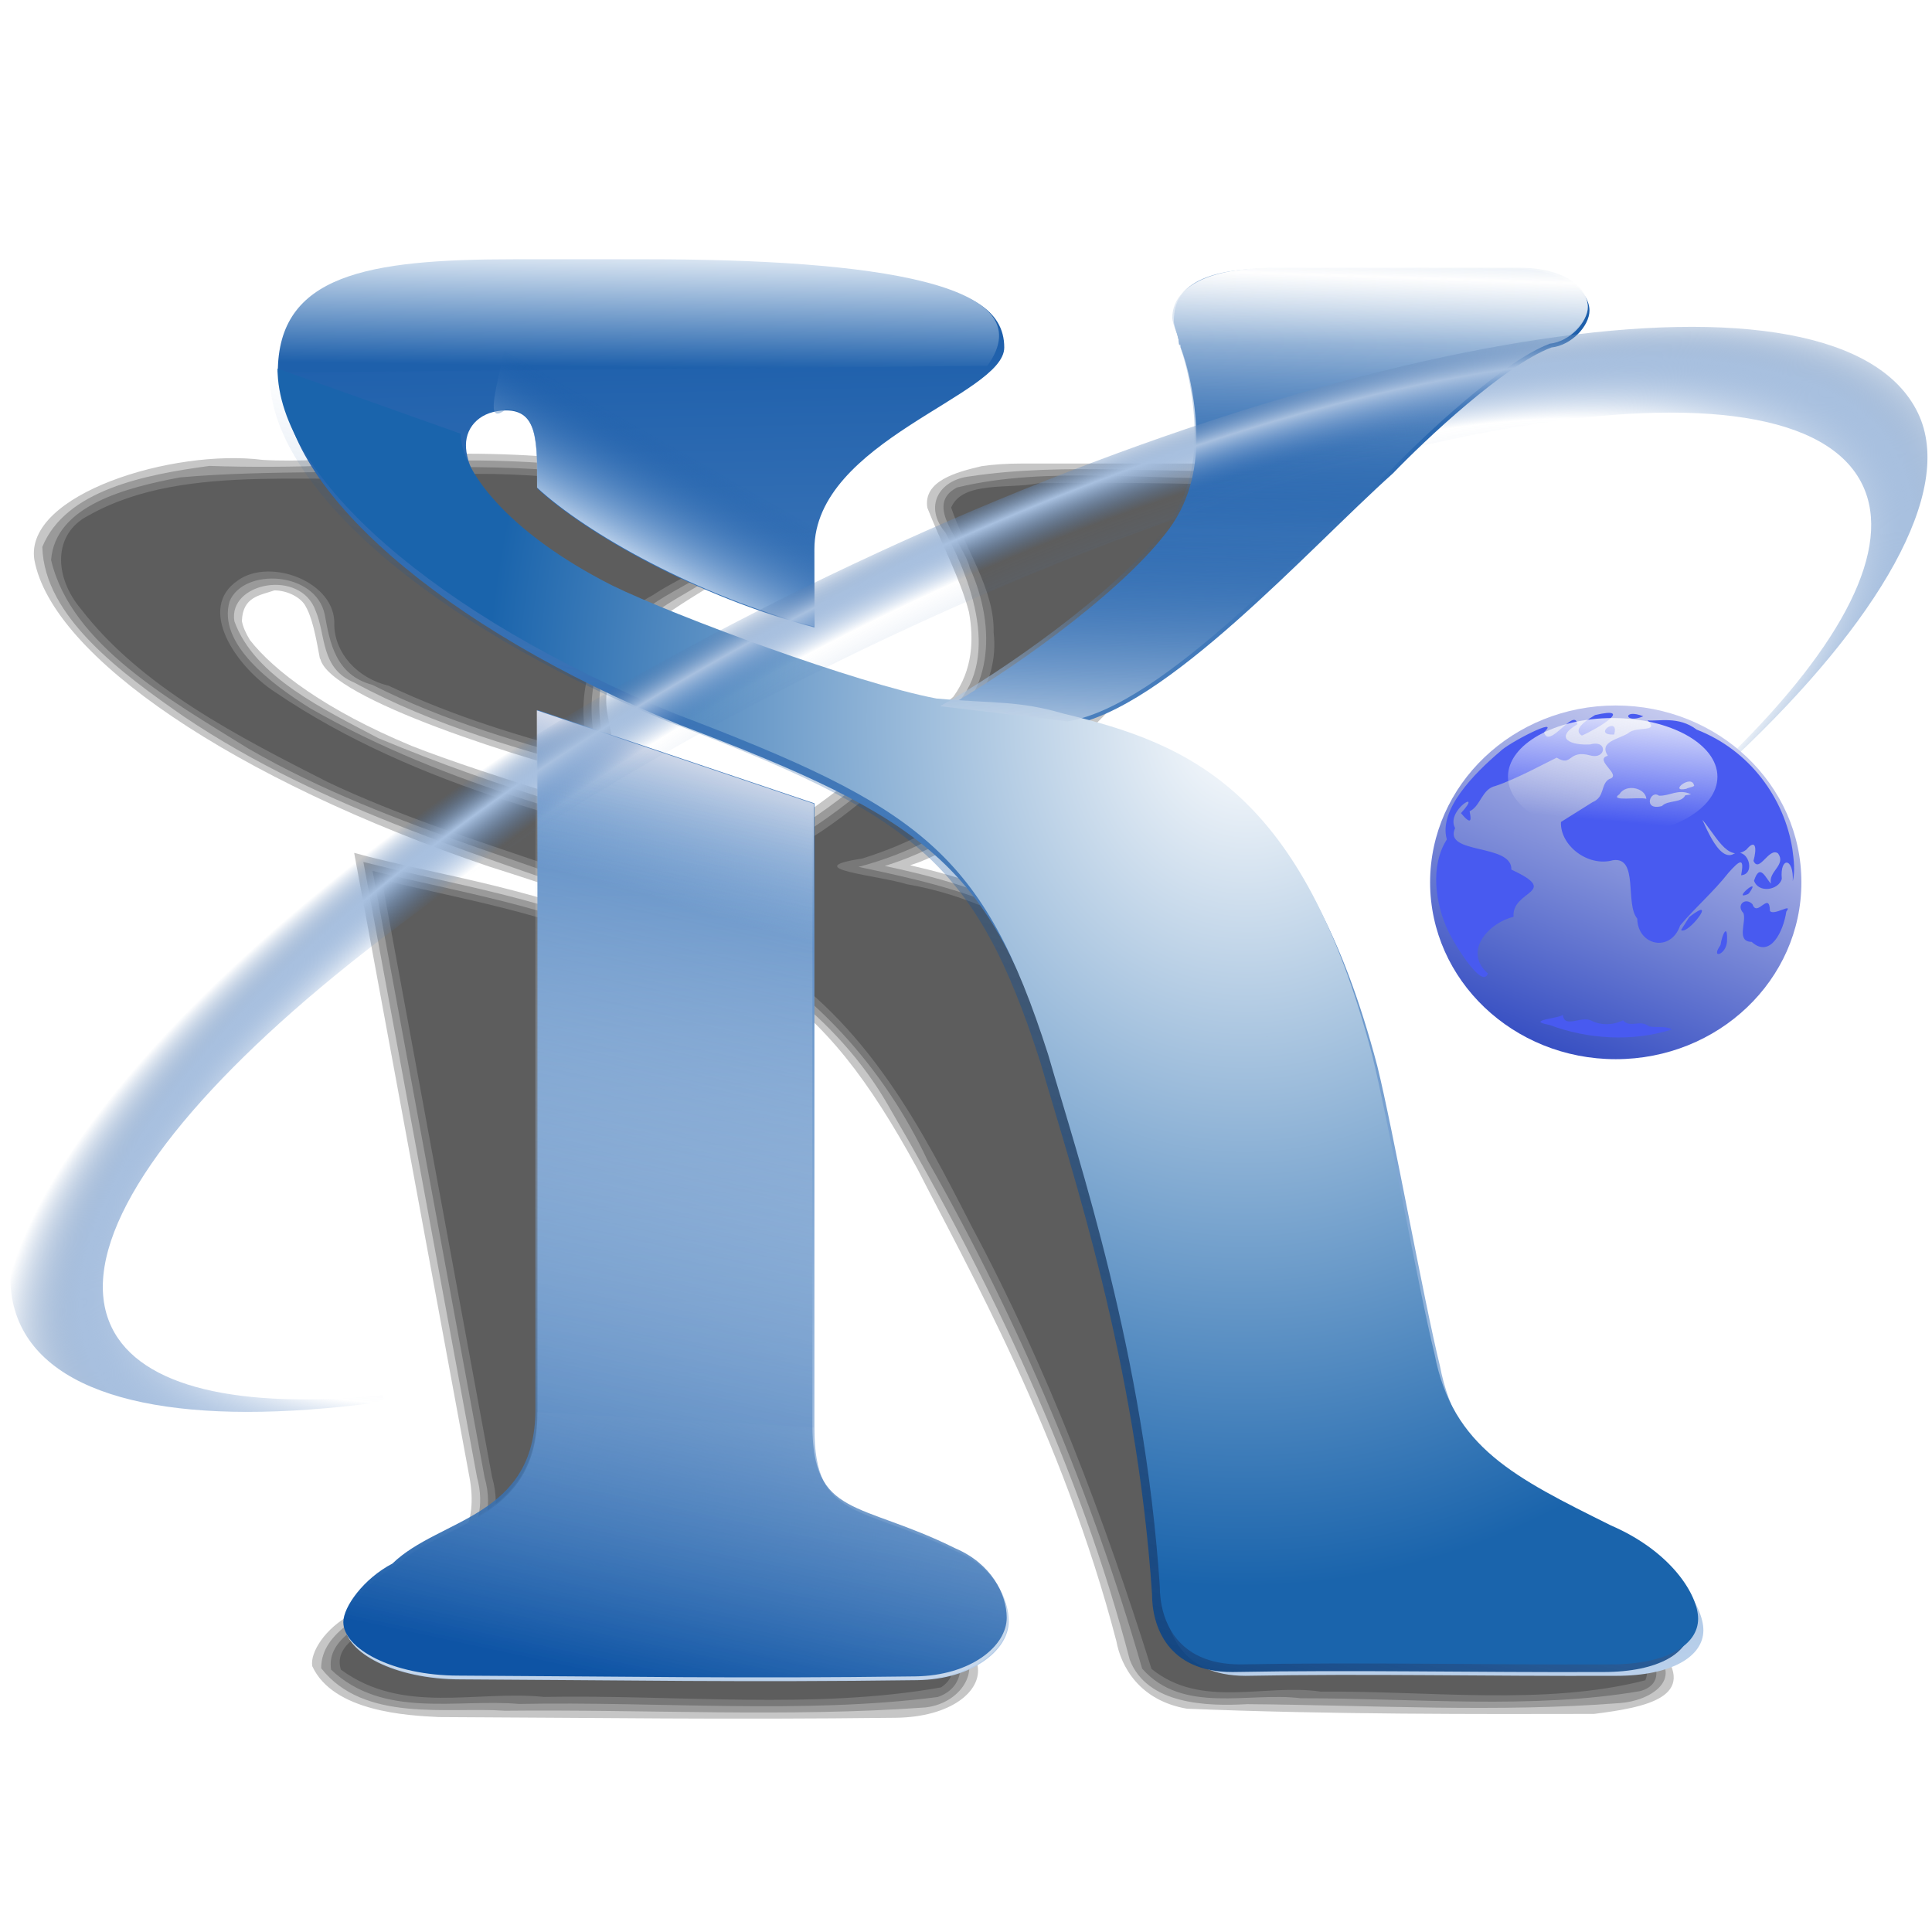 <?xml version="1.0" encoding="UTF-8" standalone="no"?>
<!-- Created with Inkscape (http://www.inkscape.org/) -->

<svg
   xmlns:dc="http://purl.org/dc/elements/1.1/"
   xmlns:cc="http://creativecommons.org/ns#"
   xmlns:rdf="http://www.w3.org/1999/02/22-rdf-syntax-ns#"
   xmlns:svg="http://www.w3.org/2000/svg"
   xmlns="http://www.w3.org/2000/svg"
   xmlns:xlink="http://www.w3.org/1999/xlink"
   xmlns:sodipodi="http://sodipodi.sourceforge.net/DTD/sodipodi-0.dtd"
   xmlns:inkscape="http://www.inkscape.org/namespaces/inkscape"
   id="svg2"
   sodipodi:version="0.32"
   inkscape:version="0.92.5 (2060ec1f9f, 2020-04-08)"
   width="256"
   height="256"
   sodipodi:docname="about_kde.svg"
   version="1.1">
  <defs
     id="defs5">
    <linearGradient
       inkscape:collect="always"
       id="linearGradient900">
      <stop
         style="stop-color:#1e2c3e;stop-opacity:1;"
         offset="0"
         id="stop896" />
      <stop
         id="stop906"
         offset="0.82"
         style="stop-color:#497bbc;stop-opacity:0" />
      <stop
         id="stop904"
         offset="0.92"
         style="stop-color:#a8c0df;stop-opacity:1" />
      <stop
         style="stop-color:#426ea7;stop-opacity:0"
         offset="1"
         id="stop898" />
    </linearGradient>
    <linearGradient
       inkscape:collect="always"
       id="linearGradient884">
      <stop
         stop-opacity="0"
         stop-color="#0e54a5"
         id="stop880" />
      <stop
         stop-opacity="1"
         stop-color="#bfd4ed"
         offset="1"
         id="stop882"
         style="stop-color:#fefefe;stop-opacity:1" />
    </linearGradient>
    <linearGradient
       inkscape:collect="always"
       id="linearGradient876">
      <stop
         style="stop-color:#fefefe;stop-opacity:0.784"
         offset="0"
         id="stop872" />
      <stop
         style="stop-color:#fefefe;stop-opacity:0;"
         offset="1"
         id="stop874" />
    </linearGradient>
    <linearGradient
       id="linearGradient2948"
       inkscape:collect="always">
      <stop
         id="stop2950"
         stop-color="#e9edf1"
         stop-opacity="1"
         style="stop-color:#ffffff;stop-opacity:1" />
      <stop
         id="stop2952"
         offset="1"
         stop-color="#1a64ac"
         stop-opacity="1" />
    </linearGradient>
    <linearGradient
       id="linearGradient4615"
       inkscape:collect="always">
      <stop
         id="stop4617"
         stop-color="#d3d6f3"
         stop-opacity="1" />
      <stop
         id="stop4619"
         offset="1"
         stop-color="#3049c0"
         stop-opacity="1" />
    </linearGradient>
    <linearGradient
       id="linearGradient2888"
       inkscape:collect="always">
      <stop
         id="stop2890"
         stop-color="#0e54a5"
         stop-opacity="0" />
      <stop
         id="stop2892"
         offset="1"
         stop-color="#bfd4ed"
         stop-opacity="1" />
    </linearGradient>
    <linearGradient
       inkscape:collect="always"
       id="linearGradient2874">
      <stop
         id="stop2876"
         stop-color="#0e54a5"
         stop-opacity="1" />
      <stop
         offset="1"
         id="stop2878"
         stop-color="#bfd4ed"
         stop-opacity="0"
         style="stop-color:#ffffff;stop-opacity:0" />
    </linearGradient>
    <linearGradient
       id="linearGradient2864"
       inkscape:collect="always">
      <stop
         id="stop2866"
         stop-color="#0e54a5"
         stop-opacity="0" />
      <stop
         id="stop2868"
         offset="1"
         stop-color="#124683"
         stop-opacity="1" />
    </linearGradient>
    <linearGradient
       id="linearGradient2832"
       inkscape:collect="always">
      <stop
         id="stop2834"
         stop-color="#b2cae5"
         stop-opacity="0" />
      <stop
         id="stop2836"
         offset="1"
         stop-color="#e6ecf2"
         stop-opacity="1" />
    </linearGradient>
    <linearGradient
       id="linearGradient2826"
       inkscape:collect="always">
      <stop
         id="stop2828"
         stop-color="#a6c5e8"
         stop-opacity="0" />
      <stop
         id="stop2830"
         offset="1"
         stop-color="#e5e5ee"
         stop-opacity="1" />
    </linearGradient>
    <linearGradient
       id="linearGradient2776"
       inkscape:collect="always">
      <stop
         id="stop2778"
         stop-color="#f4f8fc"
         stop-opacity="1" />
      <stop
         id="stop2780"
         offset="1"
         stop-color="#1e60ab"
         stop-opacity="1" />
    </linearGradient>
    <linearGradient
       inkscape:collect="always"
       id="linearGradient2764">
      <stop
         id="stop2766"
         stop-color="#0e54a5"
         stop-opacity="1" />
      <stop
         offset="1"
         id="stop2768"
         stop-color="#bfd4ed"
         stop-opacity="1" />
    </linearGradient>
    <linearGradient
       inkscape:collect="always"
       xlink:href="#linearGradient4615"
       id="linearGradient4613"
       x1="97.53"
       y1="75.28"
       x2="89.18"
       y2="53.95"
       gradientUnits="userSpaceOnUse"
       gradientTransform="matrix(2.318,0,0,2.386,-4.676,-269.082)" />
    <linearGradient
       inkscape:collect="always"
       xlink:href="#linearGradient884"
       id="linearGradient2034"
       gradientUnits="userSpaceOnUse"
       gradientTransform="matrix(2.318,0,0,2.238,-12.859,-16.166)"
       spreadMethod="reflect"
       x1="68.08"
       y1="38.466"
       x2="68.61"
       y2="23.07" />
    <linearGradient
       inkscape:collect="always"
       xlink:href="#linearGradient2874"
       id="linearGradient2037"
       gradientUnits="userSpaceOnUse"
       gradientTransform="matrix(2.318,0,0,2.238,-12.905,-16.166)"
       x1="32.505"
       y1="104.72"
       x2="44.15"
       y2="52.648" />
    <linearGradient
       inkscape:collect="always"
       xlink:href="#linearGradient2864"
       id="linearGradient2043"
       gradientUnits="userSpaceOnUse"
       gradientTransform="matrix(2.318,0,0,2.238,-14.367,-16.168)"
       x1="95.42"
       y1="48.31"
       x2="79.5"
       y2="109.42" />
    <radialGradient
       inkscape:collect="always"
       xlink:href="#linearGradient2832"
       id="radialGradient2046"
       gradientUnits="userSpaceOnUse"
       gradientTransform="matrix(-2.74,2.633,-2.956,-2.868,859.23,-158.281)"
       cx="208.4"
       cy="67.17"
       fx="208.4"
       fy="67.17"
       r="18.959" />
    <linearGradient
       inkscape:collect="always"
       xlink:href="#linearGradient2826"
       id="linearGradient2049"
       gradientUnits="userSpaceOnUse"
       gradientTransform="matrix(2.318,0,0,2.238,-12.719,-15.607)"
       x1="42.754"
       y1="60.15"
       x2="45.46"
       y2="51.06" />
    <linearGradient
       inkscape:collect="always"
       xlink:href="#linearGradient2888"
       id="linearGradient2052"
       gradientUnits="userSpaceOnUse"
       gradientTransform="matrix(2.318,0,0,2.238,-12.689,-15.798)"
       x1="48.27"
       y1="36"
       x2="44.74"
       y2="41.968" />
    <linearGradient
       inkscape:collect="always"
       xlink:href="#linearGradient2776"
       id="linearGradient2055"
       gradientUnits="userSpaceOnUse"
       gradientTransform="matrix(2.318,0,0,2.238,-13.692,-16.052)"
       x1="84.43"
       y1="20.519"
       x2="84.43"
       y2="27.57" />
    <linearGradient
       inkscape:collect="always"
       xlink:href="#linearGradient2776"
       id="linearGradient2058"
       gradientUnits="userSpaceOnUse"
       gradientTransform="matrix(2.318,0,0,2.238,-10.954,-17.29)"
       x1="42.23"
       y1="22.109"
       x2="42.11"
       y2="29.498" />
    <linearGradient
       inkscape:collect="always"
       xlink:href="#linearGradient2764"
       id="linearGradient2061"
       gradientUnits="userSpaceOnUse"
       x1="62.21"
       y1="18.825"
       x2="64.1"
       y2="109.56"
       gradientTransform="matrix(2.318,0,0,2.238,-12.637,-15.665)" />
    <radialGradient
       inkscape:collect="always"
       xlink:href="#linearGradient2948"
       id="radialGradient2954"
       cx="165.28"
       cy="81.893"
       fx="165.28"
       fy="81.893"
       r="89.67"
       gradientTransform="matrix(-1.126,-0.034,0.038,-1.285,348.341,205.862)"
       gradientUnits="userSpaceOnUse" />
    <linearGradient
       inkscape:collect="always"
       xlink:href="#linearGradient876"
       id="linearGradient878"
       x1="202.824"
       y1="94.583"
       x2="201.662"
       y2="107.659"
       gradientUnits="userSpaceOnUse"
       gradientTransform="matrix(1.05,0,0,1.05,0.967,-4.277)" />
    <radialGradient
       inkscape:collect="always"
       xlink:href="#linearGradient900"
       id="radialGradient902"
       cx="129.094"
       cy="133.434"
       fx="129.094"
       fy="133.434"
       r="127.068"
       gradientTransform="matrix(1.022,-0.515,0.18,0.357,-24.018,139.6)"
       gradientUnits="userSpaceOnUse" />
    <filter
       inkscape:collect="always"
       style="color-interpolation-filters:sRGB"
       id="filter912"
       x="-0.011"
       width="1.022"
       y="-0.013"
       height="1.026">
      <feGaussianBlur
         inkscape:collect="always"
         stdDeviation="1.021"
         id="feGaussianBlur914" />
    </filter>
  </defs>
  <sodipodi:namedview
     inkscape:window-height="1056"
     inkscape:window-width="1920"
     inkscape:pageshadow="2"
     inkscape:pageopacity="0"
     guidetolerance="10.0"
     gridtolerance="10.0"
     objecttolerance="10.0"
     borderopacity="1.0"
     bordercolor="#666666"
     pagecolor="#ff0000"
     id="base"
     inkscape:zoom="3.4921875"
     inkscape:cx="128"
     inkscape:cy="128"
     inkscape:window-x="0"
     inkscape:window-y="0"
     inkscape:current-layer="svg2"
     width="256"
     height="256"
     showgrid="false"
     inkscape:snap-to-guides="false"
     inkscape:snap-grids="false"
     inkscape:snap-others="false"
     inkscape:object-nodes="false"
     inkscape:snap-nodes="false"
     inkscape:snap-global="false"
     inkscape:window-maximized="1" />
  <g
     id="g910"
     transform="matrix(1,0,0.164,0.888,237.783,35.851)"
     style="filter:url(#filter912)">
    <path
       sodipodi:nodetypes="cccccccccccccccccscccccccccccccssccsccscccscccccc"
       inkscape:connector-curvature="0"
       id="path888"
       d="m -207.6,28.252 c -11.548,-1.705 -32.477,5.088 -32.709,14.921 0,14.38 21.015,32.786 52.684,45.729 32.556,12.367 40.843,18.405 49.426,45.152 4.144,14.38 12.727,39.69 14.799,70.463 0,3.771 1.584,8.861 7.715,10.082 18.69,0.867 38.69,0.813 53.799,0.775 7.055,-0.983 14.336,-2.491 10.396,-9.752 -1.173,-3.2 -4.715,-7.417 -11.094,-10.172 -10.07,-5.007 -17.347,-8.589 -21.125,-15.986 -4.58,-14.255 -6.237,-30 -9.846,-44.906 -1.882,-7.14 -4.005,-13.064 -6.33,-18.033 -8.331,-18.85 -19.449,-24.455 -31.857,-27.787 12.591,-4.17 29.771,-23.308 40.26,-32.695 4.144,-4.314 14.798,-14.379 21.014,-16.68 2.664,-0.288 5.031,-2.877 5.031,-4.891 -0.84,-4.501 -6.928,-5.643 -9.396,-5.678 h -32.26 c -2.053,0 -3.84,0.143 -5.404,0.393 -3.523,0.889 -8.143,2.214 -8.211,6.223 0.96,5.161 2.668,10.78 2.961,15.531 0,4.026 -0.889,8.628 -4.145,12.654 -5.889,5.068 -24.126,19.446 -30.074,22.279 -10.655,-2.013 -34.627,-10.929 -42.914,-14.955 -10.453,-5.29 -16.405,-11.199 -18.828,-15.787 -0.399,-1.044 -0.6,-1.999 -0.6,-2.828 0.705,-3.628 2.961,-3.82 5.059,-4.58 1.663,0.013 3.142,0.938 3.658,2.115 0.698,1.8 0.703,4.589 0.703,8.084 0.016,0.015 0.035,0.03 0.051,0.045 0.298,5.953 24.772,15.246 36.699,18.494 V 66.108 c 0,-14.38 25.158,-20.419 25.158,-26.746 0,-0.956 -0.175,-1.82 -0.51,-2.604 -0.767,-1.918 -2.5,-3.35 -5.102,-4.422 -7.622,-3.443 -23.394,-5.959 -41.836,-4.666 -6.513,0.457 -12.937,0.884 -17.172,0.581 z m 2.495,58.638 V 180.073 c 0,14.38 -12.726,14.38 -18.941,20.42 -3.848,2.013 -6.512,5.75 -6.512,7.764 1.671,6.788 11.354,7.358 15.555,7.588 21.648,0.104 37.371,0.407 60.48,0.104 7.398,-0.097 12.135,-4.027 12.135,-7.766 -0.262,-4.093 -3.7,-8.001 -7.074,-9.703 -9.147,-4.548 -11.444,-5.801 -17.461,-8.922 -0.873,-2.862 -0.908,-4.272 -1.215,-6.971 V 99.756 c -11.897,-7.393 -27.189,-9.629 -36.967,-12.867 z"
       style="font-style:normal;font-variant:normal;font-weight:normal;font-stretch:normal;font-size:20px;line-height:125%;font-family:ArnoldBoecklin;text-align:start;writing-mode:lr-tb;text-anchor:start;fill:#000000;fill-opacity:0.224;stroke:none;stroke-width:1.05;stroke-linecap:butt;stroke-linejoin:miter;stroke-opacity:1" />
    <path
       inkscape:connector-curvature="0"
       id="path894"
       d="m -181.984,28.332 c -10.921,0.534 -21.886,1.247 -32.828,0.818 -8.718,1.293 -19.648,3.58 -24.127,12.09 -1.465,10.482 7.461,18.895 14.623,25.326 16.312,14.12 36.735,20.871 56.166,29.359 12.628,5.359 23.122,15.554 27.631,28.652 9.451,26.661 16.521,54.41 18.438,82.703 1.177,6.712 9.101,6.983 14.492,6.634 16.447,0.159 33.035,1.273 49.405,-0.161 3.889,-0.289 9.115,-3.395 5.77,-7.756 -4.969,-10.483 -18.323,-11.343 -26.256,-18.787 -8.772,-6.813 -8.474,-19.071 -11.138,-28.892 -3.873,-20.655 -7.302,-43.821 -23.163,-59.114 -6.147,-5.639 -14.229,-8.393 -22.141,-10.361 17.722,-5.844 29.264,-21.744 42.928,-33.516 7.199,-7.291 15.051,-14.556 24.529,-18.475 3.676,-4.257 -3.729,-7.356 -7.221,-7.061 -13.097,0.618 -26.463,-1.239 -39.404,0.914 -4.173,0.498 -6.95,4.483 -4.625,8.422 2.87,9.118 3.909,21.406 -5.092,27.537 -9.125,6.965 -17.916,15.156 -28.164,20.188 -16.161,-3.982 -32.108,-9.516 -46.943,-17.086 -6.43,-4.253 -14.912,-9.137 -16.203,-17.434 0.069,-5.776 10.052,-7.917 11.023,-1.57 0.789,3.716 -0.795,8.595 3.355,10.713 9.624,6.529 20.802,10.201 31.791,13.66 -0.629,-7.204 -0.504,-15.607 5.648,-20.58 5.559,-6.019 14.403,-8.193 19.404,-14.637 0.454,-6.638 -8.211,-7.827 -12.979,-9.232 -8.202,-1.825 -16.539,-2.412 -24.92,-2.355 z m -22.121,151.74 c 0.68,8.376 -6.183,14.623 -13.433,17.354 -4.289,2.862 -10.965,5.472 -11.891,11.132 4.358,8.166 15.752,5.741 23.301,6.34 18.587,-0.224 37.315,1.01 55.826,-0.494 5.042,-0.623 9.359,-6.452 5.193,-10.754 -5.683,-7.068 -16.002,-8.387 -22.775,-13.816 -2.894,-12.815 -0.447,-26.22 -1.254,-39.248 0,-16.755 0,-33.509 0,-50.264 -10.689,-6.472 -23.139,-8.559 -34.967,-12.07 0,30.607 0,61.214 0,91.82 z"
       style="font-style:normal;font-variant:normal;font-weight:normal;font-stretch:normal;font-size:20px;line-height:125%;font-family:ArnoldBoecklin;text-align:start;writing-mode:lr-tb;text-anchor:start;fill:#000000;fill-opacity:0.224;stroke:none;stroke-width:1.05;stroke-linecap:butt;stroke-linejoin:miter;stroke-opacity:1" />
    <path
       inkscape:connector-curvature="0"
       id="path898"
       d="m -181.973,29.332 c -12.308,1.16 -24.778,0.322 -37.012,1.532 -7.257,1.495 -17.224,4.15 -19.111,12.328 0.584,12.725 12.428,20.915 21.488,28.111 17.235,12.575 38.49,17.646 56.948,27.979 12.07,7.306 19.572,20.041 22.998,33.459 8.374,24.534 13.639,50.121 16.006,75.877 4.265,6.875 13.657,3.436 20.263,4.418 14.998,-0.021 30.426,1.697 45.158,-1.063 3.694,-1.079 3.076,-4.992 0.941,-7.307 -7.704,-10.589 -24.069,-10.734 -30.33,-22.998 -5.333,-11.602 -5.709,-24.681 -8.783,-36.937 -3.717,-18.172 -9.48,-38.92 -26.334,-49.167 -5.89,-3.325 -12.37,-4.969 -18.879,-6.584 20.672,-5.819 33.664,-24.256 49.189,-37.794 6.218,-6.363 13.655,-11.655 21.471,-15.62 0.726,-4.456 -6.09,-5.168 -9.359,-4.686 -12.97,0.576 -26.316,-1.818 -38.975,1.492 -4.935,2.667 -0.482,8.059 -0.262,11.982 2.14,8.889 -0.075,19.644 -8.539,24.42 -8.792,6.604 -17.127,14.864 -27.314,19.047 -19.062,-5.155 -38.723,-10.809 -54.932,-22.469 -4.586,-3.624 -10.795,-9.666 -8.117,-15.994 2.713,-5.102 12.196,-4.488 12.287,2.004 0,4.032 -0.097,8.983 4.604,10.463 8.718,5.486 18.553,8.819 28.316,11.908 -1.01,-8.169 1.16,-17.236 8.359,-22.051 5.188,-4.687 13.448,-6.636 16.791,-12.838 -2.153,-6.714 -11.051,-6.398 -16.766,-8.074 -6.673,-1.112 -13.339,-1.48 -20.107,-1.439 z m -21.133,150.725 c 0.87,9.553 -7.79,16.024 -15.629,19.299 -3.526,2.3 -9.299,4.66 -9.414,9.414 5.722,7.38 15.991,4.308 24.055,5.114 18.522,-0.398 37.327,1.57 55.641,-1.03 4.616,-1.621 5.174,-7.83 0.93,-10.332 -6.08,-5.769 -15.437,-6.744 -21.34,-12.479 -3.105,-15.643 -0.285,-31.694 -1.275,-47.457 -0.337,-13.898 0.67,-28.562 -0.498,-41.986 -9.954,-5.724 -21.478,-7.839 -32.469,-11.018 0,30.158 0,60.316 0,90.475 z"
       style="font-style:normal;font-variant:normal;font-weight:normal;font-stretch:normal;font-size:20px;line-height:125%;font-family:ArnoldBoecklin;text-align:start;writing-mode:lr-tb;text-anchor:start;fill:#000000;fill-opacity:0.224;stroke:none;stroke-width:1.05;stroke-linecap:butt;stroke-linejoin:miter;stroke-opacity:1" />
    <path
       inkscape:connector-curvature="0"
       id="path902"
       d="m -184.197,30.523 c -15.925,1.846 -33.31,-2.302 -47.787,5.988 -5.269,2.73 -6.174,9.207 -3.334,14.031 6.028,11.592 17.709,19.002 28.436,25.781 17.061,9.991 37.221,14.142 53.197,26.002 12.442,9.917 17.019,25.714 21.265,40.328 6.665,21.457 10.447,43.802 12.995,66 5.639,6.033 14.633,2.148 21.865,3.396 14.392,-0.151 29.369,2.163 43.295,-1.695 2.306,-4.334 -3.706,-8.139 -6.674,-10.535 -9.344,-5.827 -22.558,-9.184 -25.998,-21.109 -6.215,-18.871 -6.507,-39.42 -14.201,-57.83 -5.038,-14.071 -16.478,-26.289 -31.45,-29.296 -3.586,-1.345 -14.324,-2.339 -5.369,-3.839 27.668,-9.097 41.51,-37.997 66.607,-51.51 3.884,-0.528 1.996,-3.946 -0.828,-4.123 -11.006,-0.249 -22.219,-0.593 -33.227,-0.375 -3.904,0.893 -9.99,-0.401 -12.145,3.631 0.817,6.135 3.766,12.21 2.57,18.629 -0.49,7.995 -6.168,14.233 -12.775,18.105 -7.849,6.039 -15.447,13.497 -24.916,16.684 -20.599,-5.779 -42.483,-11.499 -58.969,-25.877 -4.619,-3.848 -8.388,-12.527 -2.184,-16.684 4.819,-3.445 13.003,0.241 11.658,6.68 -0.602,4.174 1.701,7.909 5.742,9.055 7.811,4.574 16.565,7.743 25.021,10.293 -1.092,-9.542 3.66,-19.223 12.172,-23.814 4.445,-2.998 10.33,-4.927 12.99,-9.805 -3.881,-6.64 -12.981,-5.627 -19.5,-7.42 -6.081,-0.695 -12.297,-1.148 -18.459,-0.691 z m -17.908,149.502 c 0.953,10.578 -9.054,17.301 -17.533,21.061 -2.755,1.806 -7.658,3.849 -7.215,7.68 7.115,6.789 17.333,3.05 26.234,4.07 17.603,-0.347 35.611,1.938 52.857,-1.42 4.421,-2.957 0.975,-8.383 -2.766,-10.041 -6.061,-4.296 -14.372,-5.409 -19.318,-11.148 -3.245,-18.136 -0.148,-36.643 -1.363,-54.885 -0.282,-11.372 1.106,-23.492 -0.854,-34.395 -9.392,-5.118 -19.835,-7.15 -30.043,-10.043 0,29.707 0,59.414 0,89.121 z"
       style="font-style:normal;font-variant:normal;font-weight:normal;font-stretch:normal;font-size:20px;line-height:125%;font-family:ArnoldBoecklin;text-align:start;writing-mode:lr-tb;text-anchor:start;fill:#000000;fill-opacity:0.224;stroke:none;stroke-width:1.05;stroke-linecap:butt;stroke-linejoin:miter;stroke-opacity:1" />
  </g>
  <path
     d="m 71.212,94.074 v 93.183 c 0,14.38 -12.727,14.38 -18.942,20.42 -3.848,2.013 -6.511,5.752 -6.511,7.765 0,3.451 6.408,7.086 15.287,7.086 21.648,0.104 37.371,0.408 60.481,0.104 7.398,-0.097 12.135,-4.026 12.135,-7.765 0,-3.164 -2.072,-7.19 -6.807,-9.203 -12.727,-6.327 -18.942,-4.026 -18.942,-16.393 V 106.441 L 71.212,94.074 m 0,-29.335 c 6.511,6.04 21.31,14.38 36.7,18.406 V 72.791 c 0,-14.38 25.157,-20.42 25.157,-26.747 0,-10.066 -18.942,-10.066 -49.131,-10.066 H 66.477 c -19.534,0 -29.005,1.438 -29.005,14.38 0,14.38 21.014,32.787 52.682,45.729 32.556,12.367 40.843,18.406 49.426,45.153 4.144,14.38 12.727,39.689 14.798,70.462 0,4.314 2.072,10.354 10.655,10.354 16.377,-0.303 31.792,0.069 49.131,0 7.399,0 11.543,-2.588 11.543,-6.04 0,-3.164 -3.552,-8.916 -11.543,-12.367 -12.727,-6.327 -21.014,-10.354 -23.381,-22.72 -2.072,-8.34 -6.215,-31.348 -8.287,-39.689 -9.175,-34.8 -23.973,-41.127 -40.843,-45.153 12.727,-2.013 31.669,-23.296 42.915,-33.362 4.144,-4.314 14.798,-14.38 21.014,-16.681 2.664,-0.288 5.031,-2.876 5.031,-4.889 0,-2.301 -2.664,-5.177 -9.175,-5.177 h -32.26 c -9.471,0 -13.614,2.876 -13.614,6.615 0,0.863 0.888,2.588 0.888,3.451 1.184,3.164 2.072,7.765 2.072,12.079 0,4.026 -0.888,8.628 -4.144,12.654 -6.511,8.34 -21.31,18.694 -29.597,23.296 C 114.127,92.061 90.154,83.145 81.867,79.118 67.661,71.928 61.741,63.588 61.741,58.986 c 0,-2.588 2.072,-4.602 5.327,-4.602 4.144,0 4.144,4.026 4.144,10.354"
     id="text1873"
     sodipodi:nodetypes="cccscsscccccccsccscccscsccccccsccscscccssc"
     text-align="start"
     font-style="normal"
     line-height="125%"
     font-weight="normal"
     font-stretch="normal"
     font-size="20"
     font-variant="normal"
     style="font-style:normal;font-variant:normal;font-weight:normal;font-stretch:normal;font-size:20px;line-height:125%;font-family:ArnoldBoecklin;text-align:start;writing-mode:lr-tb;text-anchor:start;fill:url(#linearGradient2061);fill-opacity:1;stroke:none;stroke-width:1.05;stroke-linecap:butt;stroke-linejoin:miter;stroke-opacity:1"
     inkscape:connector-curvature="0" />
  <path
     sodipodi:nodetypes="cccs"
     id="path2772"
     d="M 130.826,48.481 C 138.679,37.603 115.81,34.354 85.622,34.354 H 68.16 c -19.534,0 -31.347,2.048 -31.347,14.99"
     text-align="start"
     font-style="normal"
     line-height="125%"
     font-weight="normal"
     font-stretch="normal"
     font-size="20"
     font-variant="normal"
     inkscape:connector-curvature="0"
     style="font-style:normal;font-variant:normal;font-weight:normal;font-stretch:normal;font-size:20px;line-height:125%;font-family:ArnoldBoecklin;text-align:start;writing-mode:lr-tb;text-anchor:start;fill:url(#linearGradient2058);fill-opacity:1;stroke:none;stroke-width:1.05;stroke-linecap:butt;stroke-linejoin:miter;stroke-opacity:1" />
  <path
     d="m 204.527,45.657 c 2.664,-0.288 5.882,-2.876 5.882,-4.889 0,-2.301 -3.514,-5.177 -10.025,-5.177 h -32.26 c -9.471,0 -12.552,2.876 -12.552,6.615 0,0.863 0.675,2.588 0.675,3.451"
     id="path2804"
     sodipodi:nodetypes="csccsc"
     text-align="start"
     font-style="normal"
     line-height="125%"
     font-weight="normal"
     font-stretch="normal"
     font-size="20"
     font-variant="normal"
     style="font-style:normal;font-variant:normal;font-weight:normal;font-stretch:normal;font-size:20px;line-height:125%;font-family:ArnoldBoecklin;text-align:start;writing-mode:lr-tb;text-anchor:start;fill:url(#linearGradient2055);fill-opacity:1;stroke:none;stroke-width:1.05;stroke-linecap:butt;stroke-linejoin:miter;stroke-opacity:1"
     inkscape:connector-curvature="0" />
  <path
     d="m 71.161,64.605 c 6.511,6.04 21.31,14.38 36.7,18.406 V 72.658 c 0,-14.38 25.157,-20.42 25.157,-26.747 0,-10.066 -18.942,-10.066 -49.131,-10.066 H 66.425 c 4.09,4.7 -4.334,22.287 0.592,18.406 4.144,0 4.144,4.026 4.144,10.354"
     id="path2808"
     sodipodi:nodetypes="cccccccc"
     text-align="start"
     font-style="normal"
     line-height="125%"
     font-weight="normal"
     font-stretch="normal"
     font-size="20"
     font-variant="normal"
     style="font-style:normal;font-variant:normal;font-weight:normal;font-stretch:normal;font-size:20px;line-height:125%;font-family:ArnoldBoecklin;text-align:start;writing-mode:lr-tb;text-anchor:start;fill:url(#linearGradient2052);fill-opacity:1;stroke:none;stroke-width:1.05;stroke-linecap:butt;stroke-linejoin:miter;stroke-opacity:1"
     inkscape:connector-curvature="0" />
  <path
     d="m 71.131,94.131 v 93.183 c 15.815,-19.83 22.501,-13.318 36.7,2.013 V 106.498 L 71.131,94.131"
     id="path2818"
     sodipodi:nodetypes="ccccc"
     text-align="start"
     font-style="normal"
     line-height="125%"
     font-weight="normal"
     font-stretch="normal"
     font-size="20"
     font-variant="normal"
     style="font-style:normal;font-variant:normal;font-weight:normal;font-stretch:normal;font-size:20px;line-height:125%;font-family:ArnoldBoecklin;text-align:start;writing-mode:lr-tb;text-anchor:start;fill:url(#linearGradient2049);fill-opacity:1;stroke:none;stroke-width:1.05;stroke-linecap:butt;stroke-linejoin:miter;stroke-opacity:1"
     inkscape:connector-curvature="0" />
  <path
     sodipodi:nodetypes="cccccccc"
     id="path2822"
     d="m 71.145,187.131 c 0,14.38 -12.727,14.38 -18.942,20.42 -3.848,2.013 -6.511,5.752 -6.511,7.765 0,3.451 6.408,7.086 15.287,7.086 21.648,0.104 37.371,0.408 60.481,0.104 7.398,-0.097 12.135,-4.026 12.135,-7.765 0,-3.164 -2.072,-7.19 -6.807,-9.203 -12.727,-6.327 -18.942,-4.026 -18.942,-16.393"
     text-align="start"
     font-style="normal"
     line-height="125%"
     font-weight="normal"
     font-stretch="normal"
     font-size="20"
     font-variant="normal"
     style="font-style:normal;font-variant:normal;font-weight:normal;font-stretch:normal;font-size:20px;line-height:125%;font-family:ArnoldBoecklin;text-align:start;writing-mode:lr-tb;text-anchor:start;fill:url(#radialGradient2046);fill-opacity:1;stroke:none;stroke-width:1.05;stroke-linecap:butt;stroke-linejoin:miter;stroke-opacity:1"
     inkscape:connector-curvature="0" />
  <path
     d="m 35.742,49.855 c 0,14.38 21.014,32.787 52.682,45.729 32.556,12.367 40.843,18.406 49.426,45.153 4.144,14.38 12.727,39.689 14.798,70.462 0,4.314 2.072,10.354 10.655,10.354 16.377,-0.303 31.792,0.069 49.131,0 7.399,0 11.543,-2.588 11.543,-6.04 0,-3.164 -3.552,-8.916 -11.543,-12.367 -12.727,-6.327 -21.014,-10.354 -23.381,-22.72 -2.072,-8.34 -6.215,-31.348 -8.287,-39.689 C 171.591,105.937 156.793,99.61 139.923,95.584 133.876,93.809 130.69,94.256 123.053,93.57 112.398,91.557 88.424,82.641 80.137,78.615 65.931,71.425 60.012,63.085 60.012,58.483"
     id="path2860"
     sodipodi:nodetypes="cccccccccccccc"
     text-align="start"
     font-style="normal"
     line-height="125%"
     font-weight="normal"
     font-stretch="normal"
     font-size="20"
     font-variant="normal"
     style="font-style:normal;font-variant:normal;font-weight:normal;font-stretch:normal;font-size:20px;line-height:125%;font-family:ArnoldBoecklin;text-align:start;writing-mode:lr-tb;text-anchor:start;fill:url(#linearGradient2043);fill-opacity:1;stroke:none;stroke-width:1.05;stroke-linecap:butt;stroke-linejoin:miter;stroke-opacity:1"
     inkscape:connector-curvature="0" />
  <path
     sodipodi:nodetypes="cccccccccccccc"
     id="path2870"
     d="m 36.774,48.842 c 0,14.38 21.014,32.787 52.682,45.729 32.556,12.367 40.843,18.406 49.426,45.153 4.144,14.38 12.727,39.689 14.798,70.462 0,4.314 2.072,10.354 10.655,10.354 16.377,-0.303 31.792,0.069 49.131,0 7.399,0 11.543,-2.588 11.543,-6.04 0,-3.164 -3.552,-8.916 -11.543,-12.367 -12.727,-6.327 -21.014,-10.354 -23.381,-22.72 -2.072,-8.34 -6.215,-31.348 -8.287,-39.689 C 172.623,104.924 157.824,98.597 140.954,94.57 134.907,92.796 131.721,93.242 124.084,92.557 113.429,90.544 89.456,81.628 81.169,77.602 66.962,70.412 61.043,62.071 61.043,57.47"
     text-align="start"
     font-style="normal"
     line-height="125%"
     font-weight="normal"
     font-stretch="normal"
     font-size="20"
     font-variant="normal"
     style="font-style:normal;font-variant:normal;font-weight:normal;font-stretch:normal;font-size:20px;line-height:125%;font-family:ArnoldBoecklin;text-align:start;writing-mode:lr-tb;text-anchor:start;fill:url(#radialGradient2954);fill-opacity:1;stroke:none;stroke-width:1.05;stroke-linecap:butt;stroke-linejoin:miter;stroke-opacity:1"
     inkscape:connector-curvature="0" />
  <path
     d="m 70.945,93.573 v 93.183 c 0,14.38 -12.727,14.38 -18.942,20.42 -3.848,2.013 -6.511,5.752 -6.511,7.765 0,3.451 6.408,7.086 15.287,7.086 21.648,0.104 37.371,0.408 60.481,0.104 7.398,-0.097 12.135,-4.026 12.135,-7.765 0,-3.164 -2.072,-7.19 -6.807,-9.203 -12.727,-6.327 -18.942,-4.026 -18.942,-16.393 V 105.94 L 70.945,93.573"
     id="path2880"
     sodipodi:nodetypes="ccccccccccc"
     text-align="start"
     font-style="normal"
     line-height="125%"
     font-weight="normal"
     font-stretch="normal"
     font-size="20"
     font-variant="normal"
     style="font-style:normal;font-variant:normal;font-weight:normal;font-stretch:normal;font-size:20px;line-height:125%;font-family:ArnoldBoecklin;text-align:start;writing-mode:lr-tb;text-anchor:start;fill:url(#linearGradient2037);fill-opacity:1;stroke:none;stroke-width:1.05;stroke-linecap:butt;stroke-linejoin:miter;stroke-opacity:1"
     inkscape:connector-curvature="0" />
  <path
     d="m 141.431,95.586 c 12.727,-2.013 31.668,-23.296 42.915,-33.362 4.144,-4.314 14.798,-14.38 21.014,-16.681 2.664,-0.288 5.031,-2.876 5.031,-4.889 0,-2.301 -2.664,-5.177 -9.175,-5.177 h -32.26 c -9.471,0 -13.614,2.876 -13.614,6.615 0,0.863 0.888,2.588 0.888,3.451 1.184,3.164 2.072,7.765 2.072,12.079 0,4.026 -0.888,8.628 -4.144,12.654 -6.511,8.34 -21.31,18.694 -29.597,23.296"
     id="path2884"
     sodipodi:nodetypes="ccccccccccc"
     text-align="start"
     font-style="normal"
     line-height="125%"
     font-weight="normal"
     font-stretch="normal"
     font-size="20"
     font-variant="normal"
     style="font-style:normal;font-variant:normal;font-weight:normal;font-stretch:normal;font-size:20px;line-height:125%;font-family:ArnoldBoecklin;text-align:start;writing-mode:lr-tb;text-anchor:start;fill:url(#linearGradient2034);fill-opacity:1;stroke:none;stroke-width:1.05;stroke-linecap:butt;stroke-linejoin:miter;stroke-opacity:1"
     inkscape:connector-curvature="0" />
  <path
     id="path199" />
  <path
     id="path139"
     d="m 167.825,137.319 c 0.012,0.026 0.03,0.068 0.044,0.096 0.006,0.015 0.023,0.042 0.029,0.054 z"
     inkscape:connector-curvature="0"
     style="stroke-width:1.05" />
  <path
     d="m 150.347,131.314 c -0.003,-0.131 -0.015,-0.262 -0.015,-0.393 0,-0.414 0.032,-0.823 0.082,-1.227 -0.891,1.013 -1.59,2.887 -1.502,3.364 l 0.228,1.277 c -0.688,0.455 -1.041,1.651 -0.345,1.821 1.19,0.288 2.359,0.619 3.462,0.956 -1.047,-1.625 -1.699,-3.371 -1.874,-5.189 -0.254,-0.229 -0.438,-0.41 -0.438,-0.41 z"
     id="path197"
     inkscape:connector-curvature="0"
     style="fill:none;stroke-width:1.05" />
  <path
     style="opacity:1;fill:url(#radialGradient902);fill-opacity:1;stroke:none;stroke-width:0.3;stroke-linecap:round;stroke-linejoin:round;stroke-miterlimit:4;stroke-dasharray:none;stroke-dashoffset:0;stroke-opacity:1"
     d="M 109.749,76.325 C 40.335,109.722 -7.561,154.203 2.77,175.679 c 4.936,10.211 22.34,13.446 47.079,10.178 1.379,-0.648 0.941,-0.406 0.804,-0.984 C 31.708,186.746 18.641,183.858 14.79,175.863 5.745,157.063 50.347,116.837 114.411,86.014 178.476,55.192 237.743,45.446 246.788,64.246 c 4.021,8.368 -2.618,21.11 -17.171,35.486 0.03,0.27 0.254,0.595 0.483,0.408 18.694,-17.668 29.048,-34.963 24.045,-45.401 -10.333,-21.475 -74.981,-11.81 -144.396,21.586 z"
     id="path891"
     inkscape:connector-curvature="0"
     sodipodi:nodetypes="ccccccccccc" />
  <ellipse
     id="path4605"
     transform="scale(1,-1)"
     stroke-miterlimit="4"
     style="opacity:1;fill:url(#linearGradient4613);fill-opacity:1;stroke:#28742b;stroke-width:0;stroke-linecap:round;stroke-linejoin:round;stroke-miterlimit:4;stroke-dasharray:none;stroke-opacity:1"
     cx="214.096"
     cy="-116.913"
     rx="24.599"
     ry="23.434" />
  <path
     d="m 206.065,95.948 -0.384,0.114 0.384,-0.114 z m 7.816,1.382 c 0.765,-2.621 -3.069,0.116 0,0 z m -13.617,17.897 c 0.12,-3.507 -9.069,-1.949 -7.456,-5.5 -1.309,-2.349 3.87,-5.357 0.777,-1.985 1.712,2.083 1.232,0.299 1.146,-0.25 1.45,-0.635 1.612,-2.958 3.439,-3.351 2.771,-0.914 7.16,-3.316 8.099,-3.747 2.116,1.284 1.439,-1.106 4.437,-0.3 2.142,0.592 2.381,-2.105 0.009,-1.457 -2.453,0.161 -4.934,-0.749 -1.705,-2.672 -0.347,-2.373 -3.803,3.474 -4.413,1.057 2.346,-2.235 -4.795,1.445 -5.851,2.576 -3.304,2.799 -8.192,7.692 -7.032,11.631 -2.228,3.5 -1.587,8.5 0.271,12.338 0.715,1.454 4.405,7.595 5.17,5.426 -3.451,-3.068 0.368,-6.839 3.398,-7.503 -0.304,-3.579 6.38,-3.152 -0.289,-6.263 z m 17.486,-20.316 c -2.81,-1.098 -2.55,1.094 0,0 z m -8.141,2.556 c 2.26,-0.995 6.979,-3.931 1.742,-2.717 -0.69,0.434 -3.182,1.832 -1.742,2.717 z m 22.187,20.837 c 1.719,-2.41 -2.491,1.168 -0.166,0.163 z m 2.731,2.399 c -0.068,-2.735 -1.695,0.949 -2.316,-0.89 -0.946,-0.988 -2.226,0.125 -1.192,1.183 0.413,1.232 -1.009,3.773 1.086,3.806 2.473,2.249 4.208,-1.409 4.589,-4.01 0.942,-1.233 -1.68,0.613 -2.166,-0.089 z m 2.974,-8.188 c -1.06,-6.746 -5.638,-13.099 -12.681,-15.835 -2.426,-1.846 -5.118,-1.062 -6.518,-1.233 1.691,1.674 -1.523,0.714 -2.542,1.698 -1.302,0.835 -3.952,1.113 -2.714,2.997 -1.97,0.536 2.031,2.599 0.182,3.082 -1.193,0.715 -0.506,2.366 -2.235,3.084 -1.386,0.87 -2.773,1.741 -4.159,2.611 -0.142,3.062 3.527,5.991 6.879,5.07 3.446,-0.529 1.583,5.798 3.228,7.729 0.062,3.594 4.437,4.546 5.692,0.906 2.076,-2.468 4.356,-4.383 6.406,-6.985 1.464,-1.647 2.148,-2.118 1.665,0.34 2.057,-0.15 0.896,-3.982 -1.172,-2.739 -2.308,0.851 -4.346,-6.286 -4.292,-4.979 2.064,2.158 3.598,6.226 6.161,4.324 1.272,-1.527 1.399,-0.153 0.946,1.487 0.755,1.685 2.049,-1.856 3.242,-0.998 1.148,1.555 -1.35,2.411 -0.914,4.012 -0.673,-0.577 -1.453,-2.887 -2.258,-0.374 0.61,1.672 3.247,1.256 3.683,-0.251 -0.291,-2.938 1.603,-2.917 1.454,0.308 0.329,-1.395 0.133,-2.852 -0.055,-4.254 z m -19.353,-6.665 c -0.904,-0.292 -5.061,0.412 -3.565,-0.614 0.87,-1.431 3.423,-0.839 3.566,0.587 v 0.027 z m 5.147,-0.465 c -0.475,1.057 -2.269,0.583 -3.083,1.421 -2.593,0.685 -1.527,-2.233 -0.398,-1.374 1.457,0.074 2.568,-0.987 4.261,-0.18 -0.26,0.045 -0.52,0.089 -0.78,0.134 z m 0.156,-0.865 c -2.444,0.525 0.661,-1.978 1.012,-0.475 0.223,0.175 -0.88,0.344 -1.012,0.475 z m 4.522,20.713 c -1.369,1.92 0.735,1.31 0.859,-0.453 0.13,-2.588 -0.64,-1.014 -0.859,0.453 z m -5.224,-2 c 0.861,0.754 5.061,-4.801 1.092,-1.732 -0.364,0.577 -0.728,1.154 -1.092,1.732 z m -4.244,12.767 c -1.237,-0.984 -2.466,0.3 -3.443,-0.805 -1.409,0.686 -2.95,0.672 -4.172,0.057 -1.361,-0.726 -3.599,1.111 -3.812,-0.806 -0.195,0.477 -5.175,0.736 -1.773,1.36 5.076,1.905 11.033,2.271 16.239,0.596 -0.79,-0.498 -2.093,-0.202 -3.039,-0.402 z"
     id="path195"
     inkscape:connector-curvature="0"
     style="fill:#485af0;fill-opacity:1;stroke-width:1.05" />
  <ellipse
     style="opacity:1;fill:url(#linearGradient878);fill-opacity:1;stroke:none;stroke-width:1.784;stroke-linecap:round;stroke-linejoin:round;stroke-miterlimit:4;stroke-dasharray:none;stroke-dashoffset:0;stroke-opacity:1"
     id="path870"
     cx="213.691"
     cy="102.924"
     rx="13.877"
     ry="7.777" />
</svg>
